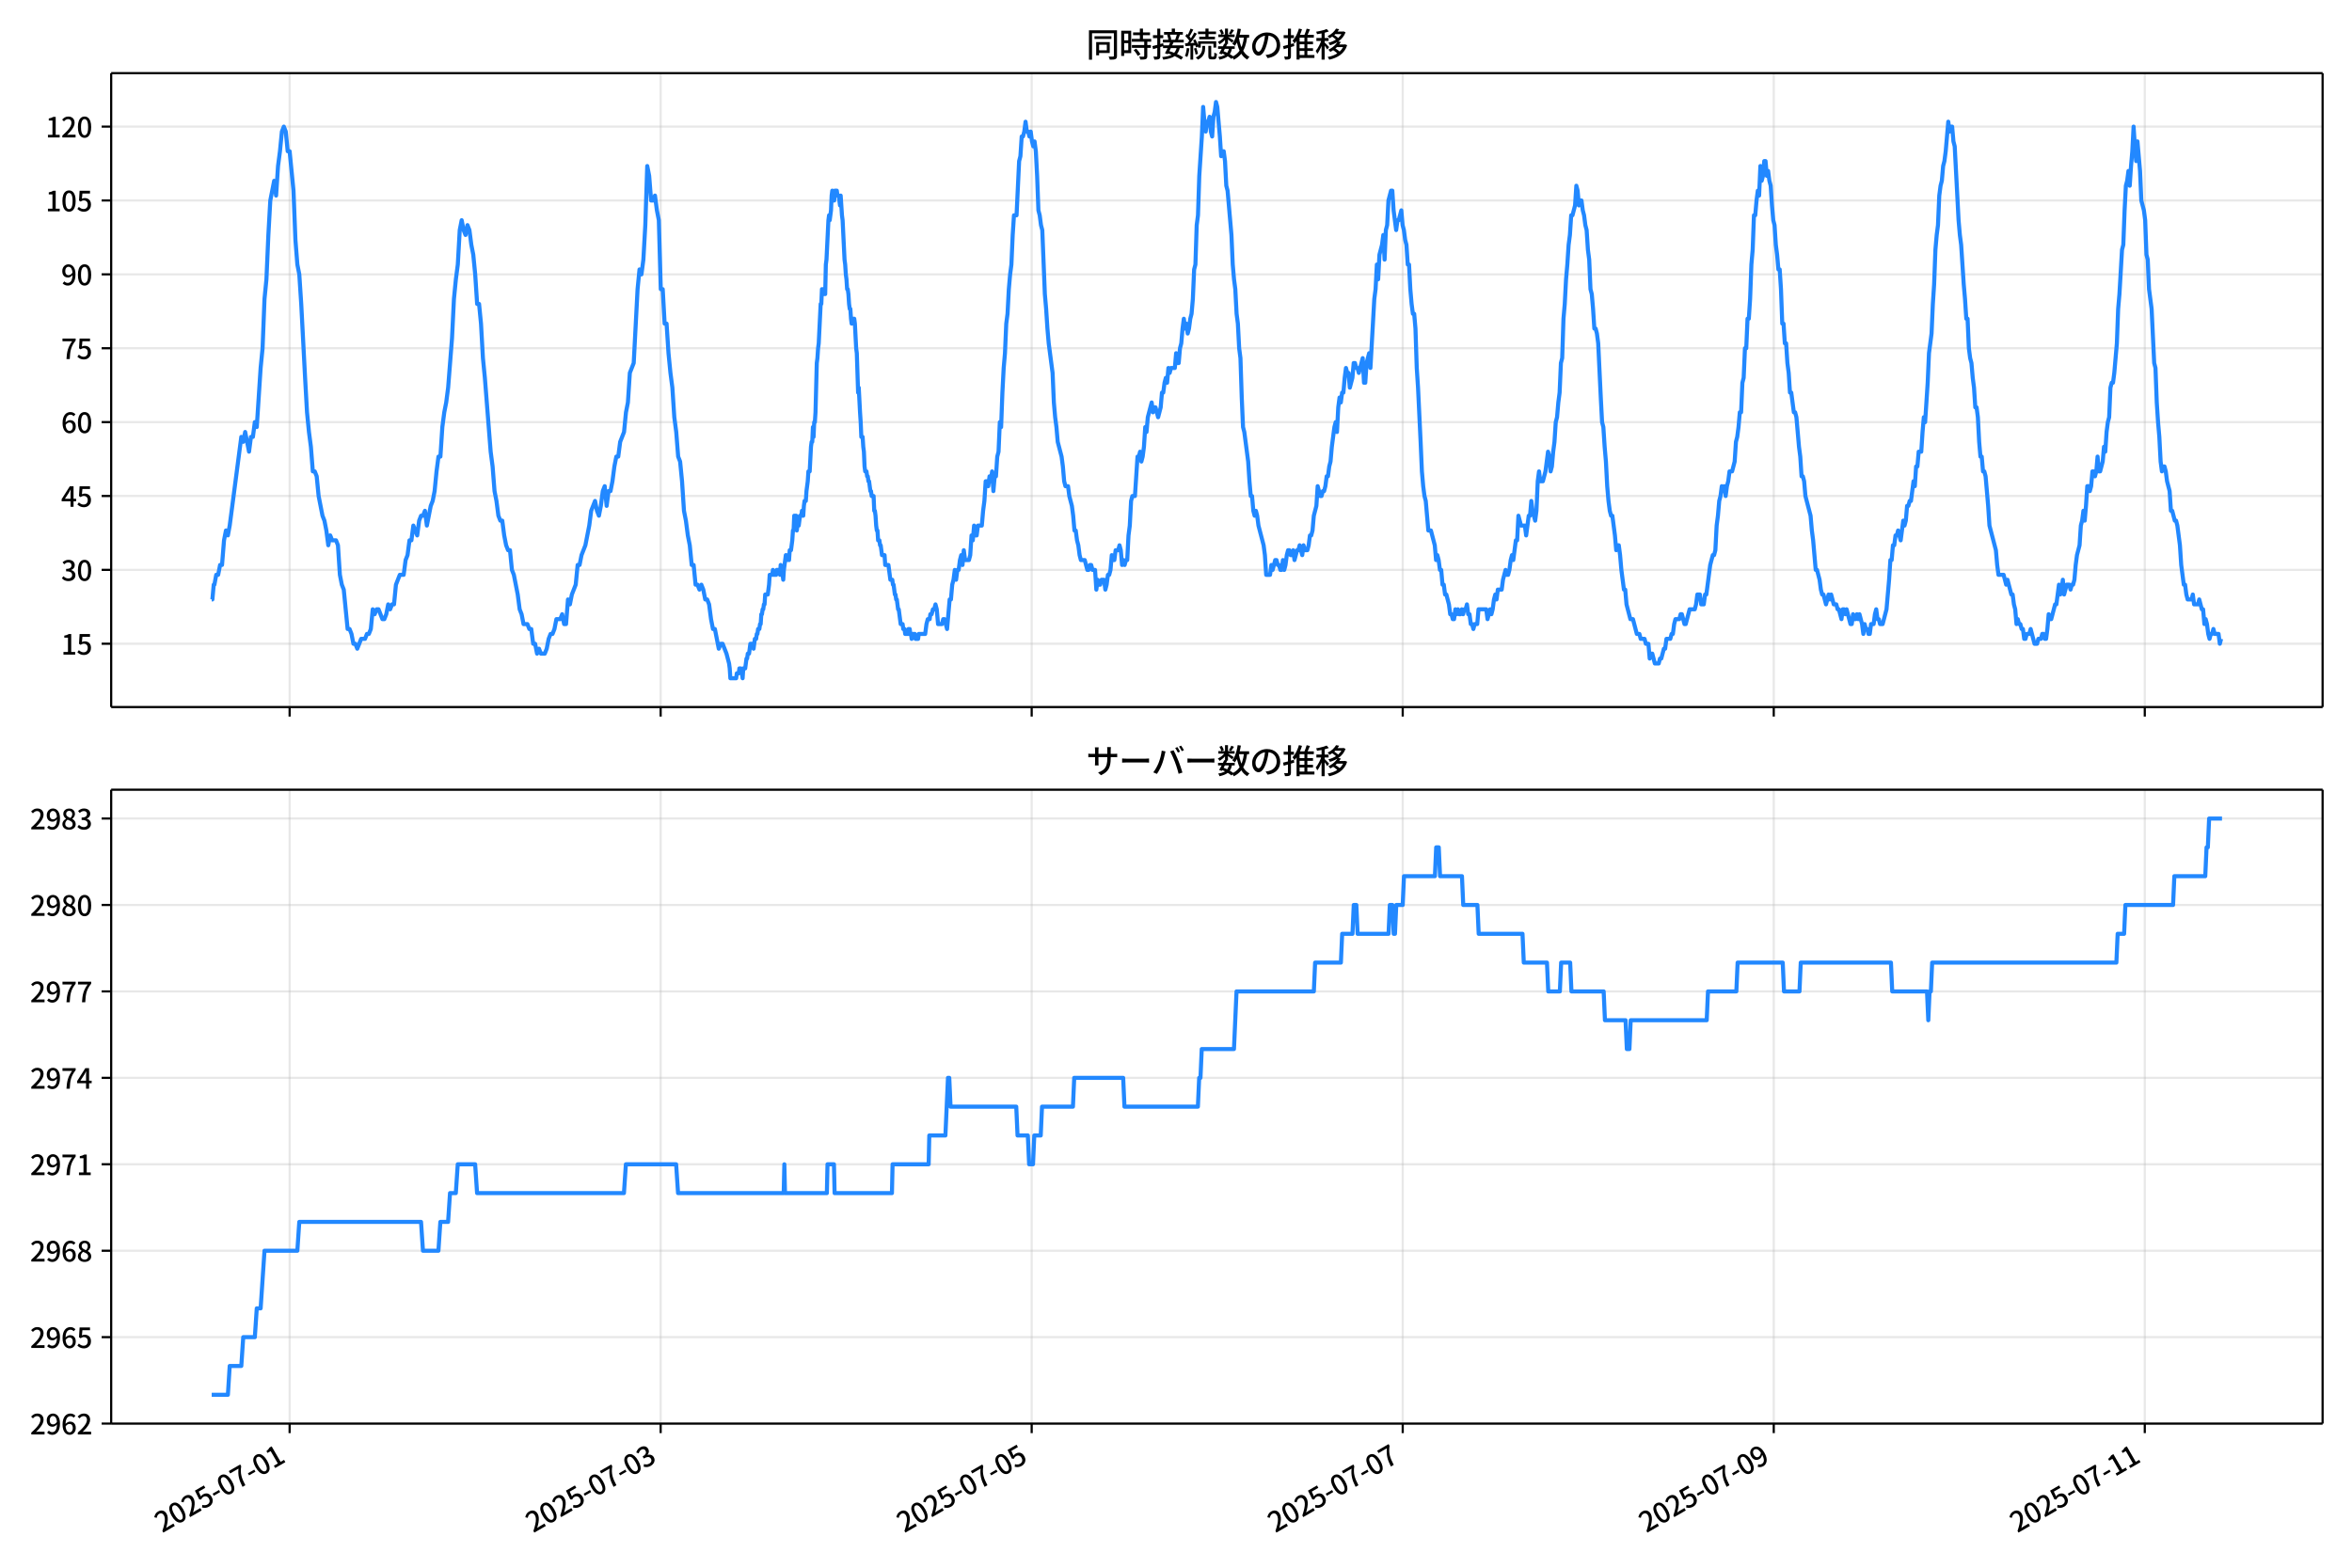 <!DOCTYPE svg  PUBLIC '-//W3C//DTD SVG 1.1//EN'  'http://www.w3.org/Graphics/SVG/1.1/DTD/svg11.dtd'>
<svg version="1.1" viewBox="0 0 864 576" xmlns="http://www.w3.org/2000/svg" xmlns:xlink="http://www.w3.org/1999/xlink">
 <defs>
  <style type="text/css">*{stroke-linejoin: round; stroke-linecap: butt}</style>
 </defs>
 <g id="aa">
  <g id="ab">
   <path d="m0 576h864v-576h-864z" fill="#fff"/>
  </g>
  <g id="ac">
   <g id="ad">
    <path d="m40.84 259.78h812.36v-232.9h-812.36z" fill="#fff"/>
   </g>
   <g id="ae">
    <g id="af">
     <g id="ag">
      <path d="m106.39 259.78v-232.9" clip-path="url(#d)" fill="none" stroke="#b0b0b0" stroke-linecap="square" stroke-opacity=".3" stroke-width=".8"/>
     </g>
     <g id="ah">
      <defs>
       <path id="f" d="m0 0v3.5" stroke="#000" stroke-width=".8"/>
      </defs>
      <use x="106.39" y="259.778" stroke="#000000" stroke-width=".8" xlink:href="#f"/>
     </g>
    </g>
    <g id="ai">
     <g id="aj">
      <path d="m242.69 259.78v-232.9" clip-path="url(#d)" fill="none" stroke="#b0b0b0" stroke-linecap="square" stroke-opacity=".3" stroke-width=".8"/>
     </g>
     <g id="ak">
      <use x="242.688" y="259.778" stroke="#000000" stroke-width=".8" xlink:href="#f"/>
     </g>
    </g>
    <g id="al">
     <g id="am">
      <path d="m378.99 259.78v-232.9" clip-path="url(#d)" fill="none" stroke="#b0b0b0" stroke-linecap="square" stroke-opacity=".3" stroke-width=".8"/>
     </g>
     <g id="an">
      <use x="378.986" y="259.778" stroke="#000000" stroke-width=".8" xlink:href="#f"/>
     </g>
    </g>
    <g id="ao">
     <g id="ap">
      <path d="m515.28 259.78v-232.9" clip-path="url(#d)" fill="none" stroke="#b0b0b0" stroke-linecap="square" stroke-opacity=".3" stroke-width=".8"/>
     </g>
     <g id="aq">
      <use x="515.284" y="259.778" stroke="#000000" stroke-width=".8" xlink:href="#f"/>
     </g>
    </g>
    <g id="ar">
     <g id="as">
      <path d="m651.58 259.78v-232.9" clip-path="url(#d)" fill="none" stroke="#b0b0b0" stroke-linecap="square" stroke-opacity=".3" stroke-width=".8"/>
     </g>
     <g id="at">
      <use x="651.581" y="259.778" stroke="#000000" stroke-width=".8" xlink:href="#f"/>
     </g>
    </g>
    <g id="au">
     <g id="av">
      <path d="m787.88 259.78v-232.9" clip-path="url(#d)" fill="none" stroke="#b0b0b0" stroke-linecap="square" stroke-opacity=".3" stroke-width=".8"/>
     </g>
     <g id="aw">
      <use x="787.879" y="259.778" stroke="#000000" stroke-width=".8" xlink:href="#f"/>
     </g>
    </g>
   </g>
   <g id="ax">
    <g id="ay">
     <g id="az">
      <path d="m40.84 236.52h812.36" clip-path="url(#d)" fill="none" stroke="#b0b0b0" stroke-linecap="square" stroke-opacity=".3" stroke-width=".8"/>
     </g>
     <g id="ba">
      <defs>
       <path id="c" d="m0 0h-3.5" stroke="#000" stroke-width=".8"/>
      </defs>
      <use x="40.84" y="236.524" stroke="#000000" stroke-width=".8" xlink:href="#c"/>
     </g>
     <g id="bb">
      <!-- 15 -->
      <g transform="translate(22.44 240.51) scale(.1 -.1)">
       <defs>
        <path id="k" transform="scale(.016)" d="m544 0v608h1037v3277h-845v467q333 58 579 147 247 90 451 218h557v-4109h915v-608h-2694z"/>
        <path id="h" transform="scale(.016)" d="m1715-90q-365 0-653 90t-506 237q-217 147-383 307l352 480q134-134 294-246t361-183q202-70 452-70 262 0 473 118 212 119 333 346 122 227 122 541 0 460-247 716-246 256-649 256-224 0-384-64t-365-198l-365 237 141 2240h2387v-627h-1747l-109-1204q154 77 307 118 154 42 340 42 397 0 723-160t518-490q192-329 192-847 0-519-224-887t-586-560q-361-192-777-192z"/>
       </defs>
       <use xlink:href="#k"/>
       <use transform="translate(57)" xlink:href="#h"/>
      </g>
     </g>
    </g>
    <g id="bc">
     <g id="bd">
      <path d="m40.84 209.38h812.36" clip-path="url(#d)" fill="none" stroke="#b0b0b0" stroke-linecap="square" stroke-opacity=".3" stroke-width=".8"/>
     </g>
     <g id="be">
      <use x="40.84" y="209.38" stroke="#000000" stroke-width=".8" xlink:href="#c"/>
     </g>
     <g id="bf">
      <!-- 30 -->
      <g transform="translate(22.44 213.37) scale(.1 -.1)">
       <defs>
        <path id="n" transform="scale(.016)" d="m1715-90q-371 0-656 90t-503 240q-217 150-377 323l359 474q211-205 479-359 269-153 634-153 269 0 467 92 199 93 311 266t112 423q0 256-125 451t-429 300q-304 106-835 106v551q467 0 732 105 266 106 384 291 119 186 119 423 0 307-192 489-192 183-531 183-269 0-503-119-233-118-438-316l-384 460q282 256 614 413 333 157 737 157 422 0 748-144 327-144 512-413 186-269 186-659 0-403-221-685-221-281-592-422v-26q269-70 490-227t349-400 128-557q0-422-215-726-214-304-573-468-358-163-787-163z"/>
        <path id="a" transform="scale(.016)" d="m1830-90q-460 0-806 275-346 276-535 823-188 547-188 1366 0 820 188 1357 189 538 535 803 346 266 806 266 461 0 800-269 340-269 528-803 189-534 189-1354 0-819-189-1366-188-547-528-823-339-275-800-275zm0 589q237 0 422 185 186 186 288 599 103 413 103 1091 0 679-103 1082-102 403-288 582-185 180-422 180-236 0-422-180-186-179-292-582-105-403-105-1082 0-678 105-1091 106-413 292-599 186-185 422-185z"/>
       </defs>
       <use xlink:href="#n"/>
       <use transform="translate(57)" xlink:href="#a"/>
      </g>
     </g>
    </g>
    <g id="bg">
     <g id="bh">
      <path d="m40.84 182.24h812.36" clip-path="url(#d)" fill="none" stroke="#b0b0b0" stroke-linecap="square" stroke-opacity=".3" stroke-width=".8"/>
     </g>
     <g id="bi">
      <use x="40.84" y="182.236" stroke="#000000" stroke-width=".8" xlink:href="#c"/>
     </g>
     <g id="bj">
      <!-- 45 -->
      <g transform="translate(22.44 186.22) scale(.1 -.1)">
       <defs>
        <path id="r" transform="scale(.016)" d="m2170 0v3072q0 192 12 457 13 266 20 458h-26q-90-179-183-365-92-185-195-364l-921-1415h2579v-576h-3328v493l1875 2957h858v-4717h-691z"/>
       </defs>
       <use xlink:href="#r"/>
       <use transform="translate(57)" xlink:href="#h"/>
      </g>
     </g>
    </g>
    <g id="bk">
     <g id="bl">
      <path d="m40.84 155.09h812.36" clip-path="url(#d)" fill="none" stroke="#b0b0b0" stroke-linecap="square" stroke-opacity=".3" stroke-width=".8"/>
     </g>
     <g id="bm">
      <use x="40.84" y="155.091" stroke="#000000" stroke-width=".8" xlink:href="#c"/>
     </g>
     <g id="bn">
      <!-- 60 -->
      <g transform="translate(22.44 159.08) scale(.1 -.1)">
       <defs>
        <path id="l" transform="scale(.016)" d="m1971-90q-339 0-634 144-294 144-518 435-224 292-352 733-128 442-128 1044 0 678 147 1161 148 483 397 784 250 301 570 445t665 144q397 0 688-147 292-147 490-359l-403-448q-128 154-327 253-198 99-409 99-307 0-567-182-259-182-413-605-153-422-153-1145 0-608 115-1002t326-589q212-195 493-195 212 0 375 121 163 122 259 343t96 522q0 300-90 511-89 212-259 320-169 109-419 109-211 0-451-134t-458-461l-25 538q134 192 313 323t374 201q196 71 375 71 397 0 694-163 298-163 467-490 170-326 170-825 0-468-195-817-195-348-512-544-317-195-701-195z"/>
       </defs>
       <use xlink:href="#l"/>
       <use transform="translate(57)" xlink:href="#a"/>
      </g>
     </g>
    </g>
    <g id="bo">
     <g id="bp">
      <path d="m40.84 127.95h812.36" clip-path="url(#d)" fill="none" stroke="#b0b0b0" stroke-linecap="square" stroke-opacity=".3" stroke-width=".8"/>
     </g>
     <g id="bq">
      <use x="40.84" y="127.947" stroke="#000000" stroke-width=".8" xlink:href="#c"/>
     </g>
     <g id="br">
      <!-- 75 -->
      <g transform="translate(22.44 131.93) scale(.1 -.1)">
       <defs>
        <path id="g" transform="scale(.016)" d="m1235 0q32 646 109 1187t224 1024 384 941 576 938h-2208v627h3027v-455q-409-512-665-989-256-476-397-969t-205-1053-90-1251h-755z"/>
       </defs>
       <use xlink:href="#g"/>
       <use transform="translate(57)" xlink:href="#h"/>
      </g>
     </g>
    </g>
    <g id="bs">
     <g id="bt">
      <path d="m40.84 100.8h812.36" clip-path="url(#d)" fill="none" stroke="#b0b0b0" stroke-linecap="square" stroke-opacity=".3" stroke-width=".8"/>
     </g>
     <g id="bu">
      <use x="40.84" y="100.803" stroke="#000000" stroke-width=".8" xlink:href="#c"/>
     </g>
     <g id="bv">
      <!-- 90 -->
      <g transform="translate(22.44 104.79) scale(.1 -.1)">
       <defs>
        <path id="j" transform="scale(.016)" d="m1562-90q-410 0-708 150-297 151-502 356l403 461q141-160 346-256t422-96q224 0 425 102 202 103 352 333 151 230 237 614 87 384 87 941 0 589-115 970t-323 563-496 182q-205 0-372-118-166-118-262-336t-96-525q0-301 86-512 87-211 259-323 173-112 417-112 224 0 460 141 237 141 448 461l32-544q-134-180-313-314t-371-208-384-74q-391 0-689 166-297 167-467 496-169 330-169 823 0 467 195 816t515 541 698 192q339 0 636-138 298-137 519-419 221-281 349-710t128-1018q0-691-141-1187t-391-807q-249-310-563-461-313-150-652-150z"/>
       </defs>
       <use xlink:href="#j"/>
       <use transform="translate(57)" xlink:href="#a"/>
      </g>
     </g>
    </g>
    <g id="bw">
     <g id="bx">
      <path d="m40.84 73.659h812.36" clip-path="url(#d)" fill="none" stroke="#b0b0b0" stroke-linecap="square" stroke-opacity=".3" stroke-width=".8"/>
     </g>
     <g id="by">
      <use x="40.84" y="73.659" stroke="#000000" stroke-width=".8" xlink:href="#c"/>
     </g>
     <g id="bz">
      <!-- 105 -->
      <g transform="translate(16.74 77.644) scale(.1 -.1)">
       <use xlink:href="#k"/>
       <use transform="translate(57)" xlink:href="#a"/>
       <use transform="translate(114)" xlink:href="#h"/>
      </g>
     </g>
    </g>
    <g id="ca">
     <g id="cb">
      <path d="m40.84 46.514h812.36" clip-path="url(#d)" fill="none" stroke="#b0b0b0" stroke-linecap="square" stroke-opacity=".3" stroke-width=".8"/>
     </g>
     <g id="cc">
      <use x="40.84" y="46.514" stroke="#000000" stroke-width=".8" xlink:href="#c"/>
     </g>
     <g id="cd">
      <!-- 120 -->
      <g transform="translate(16.74 50.5) scale(.1 -.1)">
       <defs>
        <path id="b" transform="scale(.016)" d="m282 0v429q697 621 1164 1136 468 515 701 956 234 442 234 826 0 256-87 451-86 196-262 301-176 106-445 106-275 0-506-151-230-150-422-368l-416 410q301 333 637 518 336 186 803 186 429 0 749-176t496-493 176-745q0-455-224-919t-615-935q-390-470-889-950 186 20 394 36t374 16h1184v-634h-3046z"/>
       </defs>
       <use xlink:href="#k"/>
       <use transform="translate(57)" xlink:href="#b"/>
       <use transform="translate(114)" xlink:href="#a"/>
      </g>
     </g>
    </g>
   </g>
   <g id="ce">
    <path d="m77.765 220.24h.254l.492-5.429h.251l.67-3.619h.708l.712-3.619h.708l.736-9.048.707-3.619.711 1.81.669-3.619 4.259-32.573.71 1.81.71-3.619 1.42 7.239.71-5.429h.71l.71-5.429.71 1.81 1.42-21.715.71-7.239.71-18.096.71-7.239.71-16.287.71-12.667 1.42-7.239.71 5.429.71-10.858.71-5.429.71-7.239.71-1.81.71 1.81.71 7.239h.71l1.42 14.477.71 18.096.71 9.048.71 3.619.71 10.858 1.42 27.144.71 12.667.71 7.239.71 5.429.71 9.048h.71l.71 1.81.71 7.239 1.42 7.239.71 1.81.71 3.619.71 5.429.71-3.619.71 1.81h1.42l.71 1.81.71 10.858.71 3.619.71 1.81 1.42 14.477h.71l.71 1.81.71 3.619h.71l.71 1.81 1.42-3.619h1.42l.71-1.81h.71l.71-1.81.71-7.239.71 1.81.71-1.81h.71l1.42 3.619h.71l.71-1.81.71-3.619.71 1.81.71-1.81h.71l.71-7.239 1.42-3.619h1.42l.71-5.429.71-1.81.71-5.429h.71l.71-5.429 1.42 3.619.71-5.429.71-1.81h.71l.71-1.81.71 5.429 1.42-7.239.71-1.81.71-3.619.71-7.239.71-5.429h.71l.71-10.858.71-5.429.71-3.619.71-5.429 1.42-18.096.71-14.477.71-7.239.71-5.429.71-12.667.71-3.619.71 3.619.71 1.81.71-3.619.71 1.81.71 5.429.71 3.619.71 7.239.71 10.858h.71l.71 7.239.71 12.667.71 7.239 2.13 27.144.71 5.429.71 9.048.71 3.619.71 5.429.71 1.81h.71l.71 5.429.71 3.619.71 1.81h.71l.71 7.239.71 1.81 1.42 7.239.71 5.429.71 1.81.71 3.619h1.42l.71 1.81h.71l.71 5.429h.71l.71 3.619.71-1.81.71 1.81h1.42l.71-1.81.71-3.619.71-1.81h.71l.71-1.81.71-3.619h1.42l.71-1.81.71 3.619h.71l.71-9.048.71 1.81.71-3.619 1.42-3.619.71-7.239h.71l.71-3.619 1.42-3.619 1.42-7.239.71-5.429 1.42-3.619.71 3.619.71 1.81.71-3.619.71-5.429.71-1.81.71 7.239.71-5.429h.71l.71-3.619.71-5.429.71-3.619h.71l.71-5.429 1.42-3.619.71-7.239.71-3.619.71-10.858 1.42-3.619 1.42-27.144.71-7.239.71 1.81.71-5.429.71-12.667.71-21.715.71 3.619.71 9.048h.71l.71-1.81.71 5.429.71 3.619.71 25.335h.71l.71 12.667h.71l.71 10.858.71 7.239.71 5.429.71 10.858.71 5.429.71 9.048.71 1.81.71 7.239.71 10.858.71 3.619.71 5.429.71 3.619.71 7.239h.71l.71 7.239h.71l.71 1.81.71-1.81.71 1.81.71 3.619h.71l.71 1.81.71 5.429.71 3.619h.71l1.42 7.239.71-1.81h.71l1.42 3.619.947 3.619.237 1.81.237 3.619h2.13l.237-1.81h.71l.237-1.81h.473l.237 1.81h.237l.237 1.81.237-3.619h.71l.473-3.619h.237l.237-1.81h.473l.473-3.619h.947l.237 1.81.473-3.619h.473l.237-1.81h.237l.237-1.81h.473l.237-1.81h.237l.237-3.619h.237l.237-1.81h.237l.237-1.81h.237l.237-3.619h.947l.473-3.619.237-3.619h.947l.237-1.81.237 1.81h.947l.237-1.81h.947l.237 1.81.237-3.619.237 1.81h.237l.473 3.619.237-3.619.71-5.429.237 1.81h.237l.237-1.81h.237l.237 1.81.237-3.619h.473l.473-3.619.237-3.619h.237l.237-5.429h.71l.237 5.429.237-1.81h.473l.473-3.619h.473l.237-1.81.237 1.81h.237l.237-3.619.237-1.81h.473l.237-3.619.473-3.619.237-3.619h.473l.473-9.048.237-1.81h.237l.237-5.429.237 3.619.237-5.429h.237l.237-3.619.473-18.096.237-1.81.237-3.619.237-1.81.71-14.477h.237l.237-5.429.237 1.81.237-1.81.237 1.81.237-1.81.237 1.81.237-10.858.237-1.81.71-14.477.237-1.81.237 1.81.473-3.619.237-5.429.237-1.81.237 3.619h.473l.237-3.619h.71l.237 1.81h.473l.473 3.619.237-3.619.473 7.239.237 1.81.71 14.477.237 1.81.237 3.619.237 1.81.237 3.619h.237l.237 1.81.237 3.619.237 1.81h.237l.237 3.619.237 1.81.237-1.81h.237l.237 1.81.237-1.81.237 1.81.473 9.048.237 1.81.473 14.477.237-1.81.473 9.048.237 3.619.237 5.429h.473l.237 3.619.237 1.81.237 5.429.237 1.81h.473l.237 1.81h.237l.237 1.81h.237l.473 3.619h.237l.237 1.81h.71l.237 5.429h.237l.237 1.81.237 3.619.237 1.81h.237l.237 3.619h.473l.237 1.81h.237l.473 3.619h.947l.237 3.619h1.183l.71 5.429h.71l.237 1.81h.237l.473 3.619h.237l.237 1.81h.237l.473 3.619h.237l.71 5.429h.71l.237 1.81h.473l.237 1.81h.947l.237-1.81.237 1.81.237-1.81.237 1.81h.237l.237 1.81.237-1.81h.947l.237 1.81h.947l.237-1.81h2.366l.473-3.619.473-1.81h.71l.237-1.81h.473l.473-1.81h.473l.473-1.81.473 1.81.473 5.429h1.42l.473-1.81h.473l.947 3.619.947-10.858h.473l.473-5.429.473-1.81.473-3.619.473 3.619.473-3.619h.473l.473-3.619.473-1.81.473 3.619.473-5.429.473 3.619h1.42l.473-1.81.473-7.239.473 1.81.473-5.429.473 3.619h.473l.473-3.619h1.42l.473-5.429.473-3.619.473-7.239h.473l.473 1.81.473-3.619.473 1.81.473-3.619.473 7.239.473-5.429h.473l.473-7.239.473-1.81.473-10.858.473 1.81.473-12.667.473-9.048.473-5.429.473-10.858.473-3.619.473-9.048.473-5.429.473-3.619.473-10.858.473-7.239h.947l.947-19.906.473-1.81.473-7.239h.473l.473-1.81.473-3.619.473 3.619h.473l.473 1.81.473-1.81.473 3.619.473 1.81.473-1.81.473 3.619.473 9.048.473 12.667.473 1.81.473 3.619.473 1.81.947 23.525.473 5.429.473 7.239.473 5.429 1.42 10.858.473 10.858.473 5.429.473 3.619.473 5.429 1.42 5.429.473 3.619.473 5.429.473 1.81h.947l.473 3.619.947 3.619.473 3.619.473 5.429h.473l.473 3.619.473 1.81.473 3.619.473 1.81h1.42l.947 3.619h.473l.473-1.81h.473l.473 1.81h.947l.473 7.239.473-3.619.473 1.81h.473l.473-1.81h.947l.473 3.619.473-1.81.473-3.619h.473l.473-1.81.473-5.429.473 1.81h.473l.473-3.619h.947l.473-1.81.473 1.81.473 5.429.473-1.81.473 1.81.473-1.81h.473l.473-9.048.473-3.619.473-9.048.473-1.81h.947l.947-14.477h.473l.473-1.81.473 3.619.473-1.81.473-3.619.473-7.239.473 1.81.473-5.429 1.42-5.429.473 3.619.473-1.81h.473l.947 3.619.947-3.619.473-5.429h.473l.473-3.619.473-1.81.473 1.81.473-5.429.473 1.81.473-1.81h1.42l.473-5.429.473 3.619h.473l.473-5.429.473-1.81.473-5.429.473-3.619.473 3.619.473-1.81.473 3.619.473-1.81.473-3.619.473-1.81.473-5.429.473-10.858.473-1.81.473-14.477.473-3.619.473-14.477.947-14.477.473-10.858.473 5.429.473 3.619.473-3.619h.473l.473-1.81.473 5.429.473 1.81.473-7.239.473-1.81.473-3.619.473 1.81.947 10.858.473 7.239.473-1.81h.473l.473 3.619.473 9.048.473 1.81 1.42 16.287.473 10.858.473 5.429.473 3.619.473 9.048.473 3.619.473 9.048.473 3.619.473 14.477.473 10.858.473 1.81 1.42 10.858.473 7.239.473 5.429h.473l.473 5.429.473 1.81.473-1.81.473 1.81.473 3.619 1.893 7.239.473 3.619.473 7.239h1.42l.473-3.619.473 1.81.947-3.619h.473l.473 1.81h.473l.473 1.81h.473l.473-3.619.473 3.619.473-1.81.473-3.619.473-1.81h.473l.473 1.81h.473l.473-1.81.473 3.619.947-3.619h.473l.473-1.81.947 3.619.473-3.619.473 1.81h.947l.473-1.81.473-3.619h.473l.473-1.81.473-5.429.947-3.619.473-7.239.947 3.619h.473l.473-1.81h.473l.473-1.81.473-3.619h.473l.473-3.619.473-1.81.473-5.429.947-7.239.473-1.81.473 3.619.473-9.048.473-3.619.473 1.81.473-3.619h.473l.473-5.429.473-3.619.473 1.81h.473l.473 5.429.947-3.619.473-5.429h.473l.473 1.81h.473l.473 1.81 1.42-5.429.473 9.048h.473l.473-7.239.947-3.619.473 5.429 1.42-25.335.473-3.619.473-9.048.473 5.429.473-9.048.947-3.619.473-3.619.473 9.048.473-10.858.473-1.81.473-9.048.947-3.619h.473l.473 7.239.947 7.239.473-3.619h.473l.947-3.619.473 5.429.473 1.81.473 3.619.473 1.81.473 7.239h.473l.473 9.048.473 5.429.473 3.619h.473l.473 5.429.473 14.477.473 7.239.947 19.906.473 10.858.473 5.429.473 3.619.473 1.81.947 10.858h.947l1.42 5.429.473 5.429.473-1.81.473 1.81.473 3.619h.473l.473 5.429h.473l.473 3.619h.473l.947 3.619.473 3.619h.473l.473 1.81h.473l.473-3.619.473 1.81.473-1.81.473 1.81h.473l.473-1.81.473 1.81.473-1.81h.473l.473-1.81.473 3.619h.473l.473 3.619h.473l.473 1.81.473-1.81h.947l.473-5.429h2.84l.473 3.619.947-3.619.473 1.81.473-1.81.473-3.619.473-1.81.473 1.81.473-3.619h1.42l.473-3.619.947-3.619.473 1.81h.473l.473-1.81.473-3.619.473-1.81.473 1.81.947-7.239h.473l.473-9.048.947 3.619h1.42l.473 3.619.947-7.239h.473l.473-5.429.473 3.619.947 3.619.473-3.619.473-10.858.473-3.619.473 3.619h.947l.947-3.619.947-7.239.473 1.81.473 5.429.473-1.81.473-5.429.473-3.619.473-7.239.473-1.81.473-5.429.473-3.619.473-10.858.473-1.81.473-14.477.473-5.429.473-9.048.473-5.429.473-7.239.473-3.619.473-7.239h.473l.947-3.619.473-7.239.473 1.81.473 5.429.473-1.81h.473l.473 3.619.473 1.81.473 3.619.473 1.81.473 7.239.473 3.619.473 10.858.473 1.81.473 5.429.473 7.239h.473l.473 1.81.473 3.619.947 19.906.473 9.048.473 1.81.473 7.239.473 5.429.473 9.048.473 5.429.473 3.619.473 1.81h.473l.947 7.239.473 5.429.473-1.81h.473l.473 3.619.473 5.429.947 7.239h.473l.473 5.429 1.42 5.429h.947l1.42 5.429h.947l.473 1.81h1.42l.473 1.81h.947l.473 5.429.473-1.81h.473l.947 3.619h1.42l.473-1.81h.473l.947-3.619h.473l.473-3.619h1.42l.473-1.81h.473l.473-3.619.473-1.81h1.42l.473-1.81h.473l.947 3.619h.473l1.42-5.429h1.893l.473-1.81.473-3.619h.947l.473 3.619h.947l.473-3.619h.473l1.42-10.858.947-3.619h.473l.473-1.81.473-9.048.473-3.619.473-5.429.473-1.81.473-3.619.473 1.81.473-1.81.473 3.619.473-3.619.473-1.81.473-3.619h.947l.947-3.619.473-7.239.473-1.81.473-3.619.473-5.429h.473l.473-10.858.473-1.81.473-10.858h.473l.473-10.858h.473l.473-7.239.473-12.667.473-5.429.473-12.667h.473l.473-5.429.473-3.619.473 1.81.473-10.858.473 5.429.473-1.81.473-5.429h.473l.473 5.429.473-1.81.473 3.619.473 1.81.473 7.239.473 5.429.473 1.81.473 7.239.473 3.619.473 5.429h.473l.473 7.239.473 12.667h.473l.473 7.239h.473l.473 7.239.473 3.619.473 7.239h.473l.947 7.239h.473l.473 1.81.947 10.858.473 3.619.473 7.239h.473l.473 1.81.473 5.429 1.893 7.239.473 5.429.473 3.619.947 10.858h.473l.947 3.619.473 3.619.473 1.81h.473l.947 3.619.947-3.619.473 1.81.473-1.81.947 3.619h.947l.473 1.81h.473l.947 3.619.473-3.619h.473l.473 1.81.473-1.81 1.42 5.429h.473l.473-3.619.473 1.81h.473l.473-1.81.473 1.81.473-1.81.947 3.619.473 3.619.473-3.619.473 1.81h.473l.473 1.81h.473l.473-3.619h.947l.473-3.619.473-1.81.473 3.619h.473l.473 1.81h.947l1.42-5.429.947-10.858.473-7.239h.473l.473-5.429h.473l.473-3.619h.473l.473-1.81.947 3.619.947-7.239.473 1.81.473-1.81.473-5.429h.473l.473-1.81h.473l.947-7.239.473 1.81.473-7.239h.473l.473-5.429h.947l.473-7.239.473-5.429.473 1.81.947-14.477.473-10.858.947-7.239.473-10.858.473-7.239.473-12.667.473-5.429.473-3.619.473-10.858.473-3.619.473-1.81.473-5.429.473-1.81.473-3.619.947-10.858.473 3.619.473-1.81h.473l.473 5.429.473 1.81 1.42 27.144.473 5.429.473 3.619.947 14.477.473 5.429.473 7.239h.473l.473 10.858.473 3.619.473 1.81.473 5.429.473 3.619.473 7.239h.473l.473 3.619.473 9.048.473 5.429h.473l.473 5.429h.473l.473 1.81.947 10.858.473 7.239 2.366 9.048.473 5.429.473 3.619h1.893l.947 3.619.473-1.81 1.42 5.429h.473l.473 3.619.473 1.81.473 5.429.473-1.81.473 1.81h.473l.473 1.81h.473l.473 3.619h.473l.473-1.81h.947l.473-1.81 1.42 5.429h.947l.473-1.81h.947l.473-1.81h.473l.473 1.81h.473l.473-3.619.473-5.429.473 1.81h.473l1.42-5.429h.473l.947-7.239.473 3.619.473-1.81.473-3.619.473 5.429.947-3.619h.947l.473 1.81.473-1.81h.473l.473-1.81.473-5.429.473-3.619.947-3.619.473-7.239.473-1.81.473-3.619.473 3.619.473-5.429.473-7.239h.473l.473 1.81.473-1.81.473-5.429h.473l.473 1.81.473-1.81.473-5.429.473 5.429h.473l.947-3.619.473-5.429.473 1.81.473-7.239.473-3.619.473-1.81.473-10.858.473-1.81h.473l.473-3.619.947-10.858.473-12.667.473-5.429.947-16.287.473-1.81.473-12.667.473-9.048.473-1.81.473-3.619.473 5.429.473-7.239.473-5.429.473-9.048.473 7.239.473 5.429.473-7.239.947 10.858.473 10.858.947 3.619.473 3.619.473 12.667.473 1.81.473 10.858.947 7.239.947 19.906.473 1.81.473 12.667.473 7.239.473 5.429.473 9.048.473 3.619.473-1.81h.473l.473 1.81.473 3.619.947 3.619.473 7.239h.473l.947 3.619h.473l.473 1.81.947 7.239.473 7.239.947 7.239h.473l.473 3.619.473 1.81h1.42l.473-1.81.473 3.619h1.42l.473-1.81.947 3.619h.473l.473 5.429.473-1.81.473 1.81.473 3.619.473 1.81.473-1.81h.473l.473-1.81.473 1.81h1.42l.473 3.619.473-1.81v0" clip-path="url(#d)" fill="none" stroke="#28f" stroke-linecap="square" stroke-width="1.5"/>
   </g>
   <g id="cf">
    <path d="m40.84 259.78v-232.9" fill="none" stroke="#000" stroke-linecap="square" stroke-width=".8"/>
   </g>
   <g id="cg">
    <path d="m853.2 259.78v-232.9" fill="none" stroke="#000" stroke-linecap="square" stroke-width=".8"/>
   </g>
   <g id="ch">
    <path d="m40.84 259.78h812.36" fill="none" stroke="#000" stroke-linecap="square" stroke-width=".8"/>
   </g>
   <g id="ci">
    <path d="m40.84 26.88h812.36" fill="none" stroke="#000" stroke-linecap="square" stroke-width=".8"/>
   </g>
   <g id="cj">
    <!-- 同時接続数の推移 -->
    <g transform="translate(399.02 20.88) scale(.12 -.12)">
     <defs>
      <path id="x" transform="scale(.016)" d="m1587 3936h3232v-518h-3232v518zm320-1114h557v-2534h-557v2534zm301 0h2291v-2086h-2291v512h1734v1069h-1734v505zm-1683 2260h5113v-570h-4524v-5056h-589v5626zm4768 0h595v-4896q0-250-67-397t-227-218q-160-77-426-96t-675-19q-13 83-45 192t-77 218q-45 108-89 185 281-13 527-13 247 0 330 0 83 7 118 42 36 35 36 112v4890z"/>
      <path id="v" transform="scale(.016)" d="m2714 4672h3238v-525h-3238v525zm-244-1235h3712v-538h-3712v538zm20-1184h3635v-531h-3635v531zm1523 3155h595v-2310h-595v2310zm832-2451h589v-2823q0-230-61-364-61-135-227-199-167-70-423-86t-633-16q-20 121-78 285-57 163-121 284 275-6 509-9t310-3q77 6 106 28 29 23 29 93v2810zm-2023-1677 487 282q153-160 313-352t294-381q135-189 206-343l-519-313q-64 153-189 348-124 196-278 394-154 199-314 365zm-2086 3718h1619v-4281h-1619v544h1056v3187h-1056v550zm32-1843h1293v-537h-1293v537zm-320 1843h563v-4832h-563v4832z"/>
      <path id="w" transform="scale(.016)" d="m3866 5408h614v-870h-614v870zm-1479-653h3597v-518h-3597v518zm-230-1485h4e3v-518h-4e3v518zm825 922 519 102q64-160 121-342 58-182 96-352 39-170 45-304l-544-128q-6 134-42 313-35 180-83 365-48 186-112 346zm1856 109 589-71q-96-275-202-557-105-281-195-486l-518 77q58 147 122 329 64 183 118 372t86 336zm-2643-2106h3943v-518h-3943v518zm1408 685 602-115q-167-371-362-784t-390-797-362-685l-525 179q160 288 346 666t368 784 323 752zm-659-2157 358 403q352-102 733-240 381-137 752-304 371-166 697-336 327-169 558-329l-384-461q-218 160-532 336-313 176-685 345-371 170-755 323-384 154-742 263zm1894 1114 583-71q-122-550-353-944-230-393-604-662t-922-435q-547-167-1296-269-25 128-93 269-67 141-137 230 678 64 1168 192t819 349q330 221 531 550 202 330 304 791zm-4684 217q396 90 953 240 557 151 1120 311l77-544q-525-154-1053-311-528-156-963-284l-134 588zm121 2093h1965v-563h-1965v563zm819 1248h576v-5229q0-236-51-374t-192-208q-141-77-355-99-214-23-541-16-13 115-64 288t-109 294q205-6 381-6t234 0q64 0 92 28 29 29 29 93v5229z"/>
      <path id="u" transform="scale(.016)" d="m4058 5408h595v-1798h-595v1798zm-1415-563h3443v-499h-3443v499zm231-992h3008v-499h-3008v499zm-224-877h3475v-1203h-531v729h-2432v-729h-512v1203zm1964-877h551v-1881q0-122 22-157 23-35 106-35 25 0 92 0 68 0 135 0t99 0q51 0 83 54t45 224 19 515q90-70 234-131t259-93q-19-429-83-662-64-234-183-326-118-93-316-93-39 0-103 0t-134 0-138 0q-67 0-99 0-237 0-365 64t-176 218q-48 153-48 422v1881zm-1164-6h550v-455q0-243-48-528-48-284-186-579-137-294-409-572-272-279-727-503-70 90-192 208-121 118-230 195 416 205 665 438 250 234 371 474 122 240 164 467 42 228 42 413v442zm-2240 3309 524-192q-121-244-259-503-137-259-275-496t-259-416l-410 173q122 186 246 438 125 253 240 515 116 263 193 481zm716-743 500-230q-224-359-496-756-272-396-548-764-275-368-518-650l-358 205q179 211 377 483 199 272 387 569 189 298 358 592 170 295 298 551zm-1721-665 307 403q166-154 339-340 173-185 320-364t224-327l-326-460q-77 160-218 348-141 189-314 384-172 196-332 356zm1485-832 435 179q128-211 249-458 122-246 215-474 93-227 137-412l-473-211q-32 185-119 422-86 237-201 486-115 250-243 468zm-1530-583q422 26 998 54 576 29 1184 68l7-499q-570-45-1127-84-556-38-992-70l-70 531zm1702-992 436 135q121-276 214-596t118-556l-454-148q-26 237-112 563-86 327-202 602zm-1363 109 499-83q-57-455-163-897-105-441-253-748-51 32-134 73-83 42-170 83-86 42-144 62 148 294 234 697t131 813zm691 627h525v-2861h-525v2861z"/>
      <path id="p" transform="scale(.016)" d="m224 2022h3187v-499h-3187v499zm51 2247h3111v-487h-3111v487zm1127-1735 563-121q-154-320-333-672t-352-679q-173-326-326-582l-532 173q148 243 324 566t345 669q170 346 311 646zm934-832 563-64q-89-480-262-838t-461-614-701-432-976-298q-25 128-99 269t-157 237q659 102 1085 303 426 202 666 554t342 883zm422 3597 519-211q-147-218-298-436-150-217-278-377l-403 186q121 173 252 413 132 240 208 425zm-1203 109h563v-2957h-563v2957zm-1075-320 448 186q134-192 246-420 112-227 157-393l-467-211q-38 172-147 406t-237 432zm1094-1050 397-236q-160-263-400-529-240-265-519-489-278-224-553-378-51 103-141 237-89 135-179 218 269 109 534 294 266 186 493 416 228 231 368 467zm487-204q83-45 246-145 163-99 352-211t346-211 221-150l-327-423q-83 77-230 198-147 122-317 253-170 132-327 250-156 119-259 189l295 250zm1798 396h2311v-556h-2311v556zm115 1178 615-90q-103-640-263-1235t-384-1101q-224-505-512-889-44 57-134 134t-186 157-166 125q275 339 473 796 199 458 340 995 141 538 217 1108zm1223-1510 614-58q-147-1101-445-1940-297-838-813-1443-515-604-1321-1014-26 71-90 177-64 105-134 208-70 102-128 159 742 346 1212 880 471 535 730 1290 260 755 375 1741zm-1005-135q134-851 387-1597 253-745 659-1305 407-560 1002-874-70-57-154-150-83-93-154-189-70-96-121-179-633 371-1056 988-422 618-688 1434-265 816-425 1783l550 89zm-3309-3065 327 416q377-148 754-330 378-182 701-378 324-195 548-368l-416-435q-211 179-519 378-307 198-666 383-358 186-729 334z"/>
      <path id="t" transform="scale(.016)" d="m3686 4378q-64-493-163-1041-99-547-265-1084-192-653-432-1104t-522-688-595-237q-320 0-596 221-275 221-448 621-172 400-172 931 0 537 220 1017 221 480 611 851 391 372 909 583 519 211 1121 211 576 0 1040-186 464-185 793-515 330-329 502-771 173-441 173-941 0-672-278-1194-278-521-816-851-538-329-1318-444l-378 601q166 20 307 42t263 48q307 70 585 217 279 148 496 375 218 227 342 534 125 308 125 692t-122 713q-121 330-358 573-236 243-582 380-346 138-781 138-525 0-935-186-409-185-694-489-284-304-432-656-147-352-147-678 0-365 89-605 90-240 224-355 135-115 276-115t288 144 297 457q151 314 298 800 147 461 246 982 100 522 145 1021l684-12z"/>
      <path id="q" transform="scale(.016)" d="m2995 2925h2893v-519h-2893v519zm0-1280h2893v-519h-2893v519zm-64-1299h3232v-557h-3232v557zm1312 3577h563v-3763h-563v3763zm429 1466 634-141q-154-390-340-794-185-403-339-684l-512 140q103 199 208 458 106 259 195 528 90 269 154 493zm-1472 25 582-147q-153-518-371-1018-217-499-483-931t-573-758q-38 64-109 160-70 96-147 198-77 103-141 160 416 416 733 1034t509 1302zm128-1203h2720v-537h-2720v-4205h-582v4422l313 320h269zm-3174-2157q396 90 953 240 557 151 1120 311l77-544q-525-154-1053-311-528-156-963-284l-134 588zm121 2093h1965v-563h-1965v563zm819 1248h576v-5229q0-236-51-374t-192-208q-141-77-355-99-214-23-541-16-13 115-64 288t-109 294q205-6 381-6t234 0q64 0 92 28 29 29 29 93v5229z"/>
      <path id="o" transform="scale(.016)" d="m4051 5402 595-109q-281-493-729-941t-1107-806q-39 64-106 144t-141 153q-73 74-137 119 608 288 1011 678t614 762zm-77-557h1511v-493h-1863l352 493zm1293 0h109l109 25 384-179q-192-505-496-905t-695-701q-390-301-845-519-454-217-947-358-44 109-137 253t-176 227q448 109 867 294 419 186 777 445 359 259 631 592t419 730v96zm-1990-954 377 307q167-96 336-218 170-121 320-249 151-128 247-237l-397-332q-90 108-237 236t-317 259q-169 132-329 234zm1107-934 595-109q-307-538-803-1031-496-492-1232-876-38 64-102 144t-138 156q-74 77-138 116 455 217 807 483t604 554q253 288 407 563zm-90-589h1460v-506h-1818l358 506zm1268 0h121l109 26 384-167q-192-614-531-1075t-787-794q-448-332-983-553-534-221-1129-355-45 115-132 269-86 153-176 249 551 96 1043 285 493 189 903 473 410 285 714 669t464 883v90zm-2132-1056 410 339q186-102 384-237 198-134 371-275t282-269l-435-371q-103 128-270 272-166 144-361 288t-381 253zm-2150 3533h589v-5376h-589v5376zm-992-1242h2336v-569h-2336v569zm1024-224 365-160q-96-339-231-707-134-368-291-727-157-358-336-672-179-313-365-537-44 128-134 291t-160 272q173 192 339 457 167 266 323 570 157 304 282 618t208 595zm941 1946 416-467q-314-122-695-221-380-99-784-173-403-74-780-131-20 102-71 236-51 135-102 231 358 58 732 138 375 80 711 179t573 208zm-397-2579q58-45 179-170 122-125 266-266 144-140 259-265t160-183l-352-473q-58 102-157 255-99 154-218 317-118 164-227 311-108 147-185 237l275 237z"/>
     </defs>
     <use xlink:href="#x"/>
     <use transform="translate(100)" xlink:href="#v"/>
     <use transform="translate(200)" xlink:href="#w"/>
     <use transform="translate(300)" xlink:href="#u"/>
     <use transform="translate(400)" xlink:href="#p"/>
     <use transform="translate(500)" xlink:href="#t"/>
     <use transform="translate(600)" xlink:href="#q"/>
     <use transform="translate(700)" xlink:href="#o"/>
    </g>
   </g>
  </g>
  <g id="ck">
   <g id="cl">
    <path d="m40.84 523.06h812.36v-232.9h-812.36z" fill="#fff"/>
   </g>
   <g id="cm">
    <g id="cn">
     <g id="co">
      <path d="m106.39 523.06v-232.9" clip-path="url(#e)" fill="none" stroke="#b0b0b0" stroke-linecap="square" stroke-opacity=".3" stroke-width=".8"/>
     </g>
     <g id="cp">
      <use x="106.39" y="523.055" stroke="#000000" stroke-width=".8" xlink:href="#f"/>
     </g>
     <g id="cq">
      <!-- 2025-07-01 -->
      <g transform="translate(59.601 563.33) rotate(-30) scale(.1 -.1)">
       <defs>
        <path id="i" transform="scale(.016)" d="m301 1536v544h1689v-544h-1689z"/>
       </defs>
       <use xlink:href="#b"/>
       <use transform="translate(57)" xlink:href="#a"/>
       <use transform="translate(114)" xlink:href="#b"/>
       <use transform="translate(171)" xlink:href="#h"/>
       <use transform="translate(228)" xlink:href="#i"/>
       <use transform="translate(263.7)" xlink:href="#a"/>
       <use transform="translate(320.7)" xlink:href="#g"/>
       <use transform="translate(377.7)" xlink:href="#i"/>
       <use transform="translate(413.4)" xlink:href="#a"/>
       <use transform="translate(470.4)" xlink:href="#k"/>
      </g>
     </g>
    </g>
    <g id="cr">
     <g id="cs">
      <path d="m242.69 523.06v-232.9" clip-path="url(#e)" fill="none" stroke="#b0b0b0" stroke-linecap="square" stroke-opacity=".3" stroke-width=".8"/>
     </g>
     <g id="ct">
      <use x="242.688" y="523.055" stroke="#000000" stroke-width=".8" xlink:href="#f"/>
     </g>
     <g id="cu">
      <!-- 2025-07-03 -->
      <g transform="translate(195.9 563.33) rotate(-30) scale(.1 -.1)">
       <use xlink:href="#b"/>
       <use transform="translate(57)" xlink:href="#a"/>
       <use transform="translate(114)" xlink:href="#b"/>
       <use transform="translate(171)" xlink:href="#h"/>
       <use transform="translate(228)" xlink:href="#i"/>
       <use transform="translate(263.7)" xlink:href="#a"/>
       <use transform="translate(320.7)" xlink:href="#g"/>
       <use transform="translate(377.7)" xlink:href="#i"/>
       <use transform="translate(413.4)" xlink:href="#a"/>
       <use transform="translate(470.4)" xlink:href="#n"/>
      </g>
     </g>
    </g>
    <g id="cv">
     <g id="cw">
      <path d="m378.99 523.06v-232.9" clip-path="url(#e)" fill="none" stroke="#b0b0b0" stroke-linecap="square" stroke-opacity=".3" stroke-width=".8"/>
     </g>
     <g id="cx">
      <use x="378.986" y="523.055" stroke="#000000" stroke-width=".8" xlink:href="#f"/>
     </g>
     <g id="cy">
      <!-- 2025-07-05 -->
      <g transform="translate(332.2 563.33) rotate(-30) scale(.1 -.1)">
       <use xlink:href="#b"/>
       <use transform="translate(57)" xlink:href="#a"/>
       <use transform="translate(114)" xlink:href="#b"/>
       <use transform="translate(171)" xlink:href="#h"/>
       <use transform="translate(228)" xlink:href="#i"/>
       <use transform="translate(263.7)" xlink:href="#a"/>
       <use transform="translate(320.7)" xlink:href="#g"/>
       <use transform="translate(377.7)" xlink:href="#i"/>
       <use transform="translate(413.4)" xlink:href="#a"/>
       <use transform="translate(470.4)" xlink:href="#h"/>
      </g>
     </g>
    </g>
    <g id="cz">
     <g id="da">
      <path d="m515.28 523.06v-232.9" clip-path="url(#e)" fill="none" stroke="#b0b0b0" stroke-linecap="square" stroke-opacity=".3" stroke-width=".8"/>
     </g>
     <g id="db">
      <use x="515.284" y="523.055" stroke="#000000" stroke-width=".8" xlink:href="#f"/>
     </g>
     <g id="dc">
      <!-- 2025-07-07 -->
      <g transform="translate(468.49 563.33) rotate(-30) scale(.1 -.1)">
       <use xlink:href="#b"/>
       <use transform="translate(57)" xlink:href="#a"/>
       <use transform="translate(114)" xlink:href="#b"/>
       <use transform="translate(171)" xlink:href="#h"/>
       <use transform="translate(228)" xlink:href="#i"/>
       <use transform="translate(263.7)" xlink:href="#a"/>
       <use transform="translate(320.7)" xlink:href="#g"/>
       <use transform="translate(377.7)" xlink:href="#i"/>
       <use transform="translate(413.4)" xlink:href="#a"/>
       <use transform="translate(470.4)" xlink:href="#g"/>
      </g>
     </g>
    </g>
    <g id="dd">
     <g id="de">
      <path d="m651.58 523.06v-232.9" clip-path="url(#e)" fill="none" stroke="#b0b0b0" stroke-linecap="square" stroke-opacity=".3" stroke-width=".8"/>
     </g>
     <g id="df">
      <use x="651.581" y="523.055" stroke="#000000" stroke-width=".8" xlink:href="#f"/>
     </g>
     <g id="dg">
      <!-- 2025-07-09 -->
      <g transform="translate(604.79 563.33) rotate(-30) scale(.1 -.1)">
       <use xlink:href="#b"/>
       <use transform="translate(57)" xlink:href="#a"/>
       <use transform="translate(114)" xlink:href="#b"/>
       <use transform="translate(171)" xlink:href="#h"/>
       <use transform="translate(228)" xlink:href="#i"/>
       <use transform="translate(263.7)" xlink:href="#a"/>
       <use transform="translate(320.7)" xlink:href="#g"/>
       <use transform="translate(377.7)" xlink:href="#i"/>
       <use transform="translate(413.4)" xlink:href="#a"/>
       <use transform="translate(470.4)" xlink:href="#j"/>
      </g>
     </g>
    </g>
    <g id="dh">
     <g id="di">
      <path d="m787.88 523.06v-232.9" clip-path="url(#e)" fill="none" stroke="#b0b0b0" stroke-linecap="square" stroke-opacity=".3" stroke-width=".8"/>
     </g>
     <g id="dj">
      <use x="787.879" y="523.055" stroke="#000000" stroke-width=".8" xlink:href="#f"/>
     </g>
     <g id="dk">
      <!-- 2025-07-11 -->
      <g transform="translate(741.09 563.33) rotate(-30) scale(.1 -.1)">
       <use xlink:href="#b"/>
       <use transform="translate(57)" xlink:href="#a"/>
       <use transform="translate(114)" xlink:href="#b"/>
       <use transform="translate(171)" xlink:href="#h"/>
       <use transform="translate(228)" xlink:href="#i"/>
       <use transform="translate(263.7)" xlink:href="#a"/>
       <use transform="translate(320.7)" xlink:href="#g"/>
       <use transform="translate(377.7)" xlink:href="#i"/>
       <use transform="translate(413.4)" xlink:href="#k"/>
       <use transform="translate(470.4)" xlink:href="#k"/>
      </g>
     </g>
    </g>
   </g>
   <g id="dl">
    <g id="dm">
     <g id="dn">
      <path d="m40.84 523.06h812.36" clip-path="url(#e)" fill="none" stroke="#b0b0b0" stroke-linecap="square" stroke-opacity=".3" stroke-width=".8"/>
     </g>
     <g id="do">
      <use x="40.84" y="523.055" stroke="#000000" stroke-width=".8" xlink:href="#c"/>
     </g>
     <g id="dp">
      <!-- 2962 -->
      <g transform="translate(11.04 527.04) scale(.1 -.1)">
       <use xlink:href="#b"/>
       <use transform="translate(57)" xlink:href="#j"/>
       <use transform="translate(114)" xlink:href="#l"/>
       <use transform="translate(171)" xlink:href="#b"/>
      </g>
     </g>
    </g>
    <g id="dq">
     <g id="dr">
      <path d="m40.84 491.3h812.36" clip-path="url(#e)" fill="none" stroke="#b0b0b0" stroke-linecap="square" stroke-opacity=".3" stroke-width=".8"/>
     </g>
     <g id="ds">
      <use x="40.84" y="491.297" stroke="#000000" stroke-width=".8" xlink:href="#c"/>
     </g>
     <g id="dt">
      <!-- 2965 -->
      <g transform="translate(11.04 495.28) scale(.1 -.1)">
       <use xlink:href="#b"/>
       <use transform="translate(57)" xlink:href="#j"/>
       <use transform="translate(114)" xlink:href="#l"/>
       <use transform="translate(171)" xlink:href="#h"/>
      </g>
     </g>
    </g>
    <g id="du">
     <g id="dv">
      <path d="m40.84 459.54h812.36" clip-path="url(#e)" fill="none" stroke="#b0b0b0" stroke-linecap="square" stroke-opacity=".3" stroke-width=".8"/>
     </g>
     <g id="dw">
      <use x="40.84" y="459.538" stroke="#000000" stroke-width=".8" xlink:href="#c"/>
     </g>
     <g id="dx">
      <!-- 2968 -->
      <g transform="translate(11.04 463.52) scale(.1 -.1)">
       <defs>
        <path id="m" transform="scale(.016)" d="m1830-90q-441 0-787 163-345 164-547 448-202 285-202 650 0 314 122 557t314 419 403 291v32q-256 186-442 458-185 272-185 643 0 365 176 640t480 425q304 151 694 151 410 0 704-160t457-439q164-278 164-649 0-237-96-448t-234-381q-137-169-291-278v-32q218-115 397-285 179-169 288-406t109-557q0-346-189-628-189-281-532-448-342-166-803-166zm314 2708q205 198 310 419 106 221 106 464 0 211-83 384t-247 272q-163 99-393 99-288 0-480-183-192-182-192-502 0-256 134-429 135-172 359-294t486-230zm-294-2170q236 0 418 89 183 90 285 253 103 164 103 388 0 211-90 367-89 157-246 272-157 116-368 215t-454 195q-244-173-398-426-153-252-153-553 0-237 118-416 119-179 324-282 205-102 461-102z"/>
       </defs>
       <use xlink:href="#b"/>
       <use transform="translate(57)" xlink:href="#j"/>
       <use transform="translate(114)" xlink:href="#l"/>
       <use transform="translate(171)" xlink:href="#m"/>
      </g>
     </g>
    </g>
    <g id="dy">
     <g id="dz">
      <path d="m40.84 427.78h812.36" clip-path="url(#e)" fill="none" stroke="#b0b0b0" stroke-linecap="square" stroke-opacity=".3" stroke-width=".8"/>
     </g>
     <g id="ea">
      <use x="40.84" y="427.779" stroke="#000000" stroke-width=".8" xlink:href="#c"/>
     </g>
     <g id="eb">
      <!-- 2971 -->
      <g transform="translate(11.04 431.76) scale(.1 -.1)">
       <use xlink:href="#b"/>
       <use transform="translate(57)" xlink:href="#j"/>
       <use transform="translate(114)" xlink:href="#g"/>
       <use transform="translate(171)" xlink:href="#k"/>
      </g>
     </g>
    </g>
    <g id="ec">
     <g id="ed">
      <path d="m40.84 396.02h812.36" clip-path="url(#e)" fill="none" stroke="#b0b0b0" stroke-linecap="square" stroke-opacity=".3" stroke-width=".8"/>
     </g>
     <g id="ee">
      <use x="40.84" y="396.02" stroke="#000000" stroke-width=".8" xlink:href="#c"/>
     </g>
     <g id="ef">
      <!-- 2974 -->
      <g transform="translate(11.04 400.01) scale(.1 -.1)">
       <use xlink:href="#b"/>
       <use transform="translate(57)" xlink:href="#j"/>
       <use transform="translate(114)" xlink:href="#g"/>
       <use transform="translate(171)" xlink:href="#r"/>
      </g>
     </g>
    </g>
    <g id="eg">
     <g id="eh">
      <path d="m40.84 364.26h812.36" clip-path="url(#e)" fill="none" stroke="#b0b0b0" stroke-linecap="square" stroke-opacity=".3" stroke-width=".8"/>
     </g>
     <g id="ei">
      <use x="40.84" y="364.262" stroke="#000000" stroke-width=".8" xlink:href="#c"/>
     </g>
     <g id="ej">
      <!-- 2977 -->
      <g transform="translate(11.04 368.25) scale(.1 -.1)">
       <use xlink:href="#b"/>
       <use transform="translate(57)" xlink:href="#j"/>
       <use transform="translate(114)" xlink:href="#g"/>
       <use transform="translate(171)" xlink:href="#g"/>
      </g>
     </g>
    </g>
    <g id="ek">
     <g id="el">
      <path d="m40.84 332.5h812.36" clip-path="url(#e)" fill="none" stroke="#b0b0b0" stroke-linecap="square" stroke-opacity=".3" stroke-width=".8"/>
     </g>
     <g id="em">
      <use x="40.84" y="332.503" stroke="#000000" stroke-width=".8" xlink:href="#c"/>
     </g>
     <g id="en">
      <!-- 2980 -->
      <g transform="translate(11.04 336.49) scale(.1 -.1)">
       <use xlink:href="#b"/>
       <use transform="translate(57)" xlink:href="#j"/>
       <use transform="translate(114)" xlink:href="#m"/>
       <use transform="translate(171)" xlink:href="#a"/>
      </g>
     </g>
    </g>
    <g id="eo">
     <g id="ep">
      <path d="m40.84 300.74h812.36" clip-path="url(#e)" fill="none" stroke="#b0b0b0" stroke-linecap="square" stroke-opacity=".3" stroke-width=".8"/>
     </g>
     <g id="eq">
      <use x="40.84" y="300.744" stroke="#000000" stroke-width=".8" xlink:href="#c"/>
     </g>
     <g id="er">
      <!-- 2983 -->
      <g transform="translate(11.04 304.73) scale(.1 -.1)">
       <use xlink:href="#b"/>
       <use transform="translate(57)" xlink:href="#j"/>
       <use transform="translate(114)" xlink:href="#m"/>
       <use transform="translate(171)" xlink:href="#n"/>
      </g>
     </g>
    </g>
   </g>
   <g id="es">
    <path d="m77.765 512.47h5.95l.669-10.586h4.259l.71-10.586h4.259l.71-10.586h1.42l1.42-21.173h12.068l.71-10.586h44.723l.71 10.586h5.679l.71-10.586h2.84l.71-10.586h2.13l.71-10.586h6.389l.71 10.586h53.951l.71-10.586h18.457l.71 10.586h38.807l.237-10.586.237 10.586h15.381l.237-10.586h2.366l.237 10.586h21.06l.237-10.586h13.251l.237-10.586h5.916l.947-21.173h.473l.473 10.586h24.136l.473 10.586h3.786l.473 10.586h1.42l.473-10.586h2.366l.473-10.586h11.358l.473-10.586h17.984l.473 10.586h26.976l.473-10.586h.473l.473-10.586h11.831l.947-21.173h28.395l.473-10.586h9.465l.473-10.586h3.786l.473-10.586h.947l.473 10.586h11.358l.473-10.586h.947l.473 10.586h.473l.473-10.586h2.366l.473-10.586h11.358l.473-10.586h.947l.473 10.586h8.045l.473 10.586h5.206l.473 10.586h16.091l.473 10.586h8.519l.473 10.586h4.259l.473-10.586h3.313l.473 10.586h11.831l.473 10.586h7.572l.473 10.586h.947l.473-10.586h27.922l.473-10.586h10.412l.473-10.586h16.564l.473 10.586h5.679l.473-10.586h33.128l.473 10.586h12.778l.473 10.586.473-10.586h.473l.473-10.586h67.676l.473-10.586h2.366l.473-10.586h17.51l.473-10.586h11.358l.473-10.586h.473l.473-10.586h4.733v0" clip-path="url(#e)" fill="none" stroke="#28f" stroke-linecap="square" stroke-width="1.5"/>
   </g>
   <g id="et">
    <path d="m40.84 523.06v-232.9" fill="none" stroke="#000" stroke-linecap="square" stroke-width=".8"/>
   </g>
   <g id="eu">
    <path d="m853.2 523.06v-232.9" fill="none" stroke="#000" stroke-linecap="square" stroke-width=".8"/>
   </g>
   <g id="ev">
    <path d="m40.84 523.06h812.36" fill="none" stroke="#000" stroke-linecap="square" stroke-width=".8"/>
   </g>
   <g id="ew">
    <path d="m40.84 290.16h812.36" fill="none" stroke="#000" stroke-linecap="square" stroke-width=".8"/>
   </g>
   <g id="ex">
    <!-- サーバー数の推移 -->
    <g transform="translate(399.02 284.16) scale(.12 -.12)">
     <defs>
      <path id="z" transform="scale(.016)" d="m4685 2893q0-621-84-1111-83-489-288-877-204-387-569-691t-928-560l-544 512q448 167 781 371 333 205 550 503 218 298 323 739 106 442 106 1075v1620q0 192-10 339-9 147-22 217h723q-6-70-22-217t-16-339v-1581zm-2304 2086q-7-64-23-199-16-134-16-313v-2317q0-128 6-256 7-128 13-224 7-96 13-140h-710q6 44 12 140 7 96 13 221 7 125 7 259v2317q0 122-10 256-9 135-28 256h723zm-1978-1197q45-12 144-22t237-20q138-9 285-9h4217q237 0 394 13t246 26v-679q-76 7-240 13-163 6-393 6h-4224q-147 0-282-3-134-3-234-10-99-6-150-12v697z"/>
      <path id="s" transform="scale(.016)" d="m621 2854q109-6 265-16 157-9 339-16 183-6 349-6 128 0 352 0t509 0 598 0q314 0 624 0 311 0 586 0t486 0q212 0 327 0 230 0 416 16t301 22v-793q-109 6-308 19-198 13-409 13-109 0-324 0-214 0-489 0t-586 0q-310 0-624 0-313 0-598 0t-509 0-352 0q-262 0-525-10-262-9-428-22v793z"/>
      <path id="y" transform="scale(.016)" d="m4941 5037q83-109 176-269t182-320q90-160 154-288l-416-179q-96 192-240 448t-272 435l416 173zm723 275q83-122 182-282 100-160 196-317 96-156 153-271l-416-186q-102 205-246 454-144 250-279 429l410 173zm-4339-3360q102 262 201 556 100 295 183 612t144 630q61 314 93 602l723-147q-19-83-45-183-26-99-48-195t-42-166q-32-154-86-394t-131-512-164-551q-86-278-182-514-115-301-269-618-153-317-326-618-173-300-346-550l-697 294q301 397 563 874t429 880zm3155 198q-96 250-215 531-118 282-243 567-124 285-246 534-122 250-224 429l659 218q96-179 221-429t253-535q128-284 249-566 122-281 218-525 90-230 195-518 106-288 211-592 106-304 195-589 90-285 154-515l-729-237q-84 352-199 736t-240 768-259 723z"/>
     </defs>
     <use xlink:href="#z"/>
     <use transform="translate(100)" xlink:href="#s"/>
     <use transform="translate(200)" xlink:href="#y"/>
     <use transform="translate(300)" xlink:href="#s"/>
     <use transform="translate(400)" xlink:href="#p"/>
     <use transform="translate(500)" xlink:href="#t"/>
     <use transform="translate(600)" xlink:href="#q"/>
     <use transform="translate(700)" xlink:href="#o"/>
    </g>
   </g>
  </g>
 </g>
 <defs>
  <clipPath id="d">
   <rect x="40.84" y="26.88" width="812.36" height="232.9"/>
  </clipPath>
  <clipPath id="e">
   <rect x="40.84" y="290.16" width="812.36" height="232.9"/>
  </clipPath>
 </defs>
</svg>
